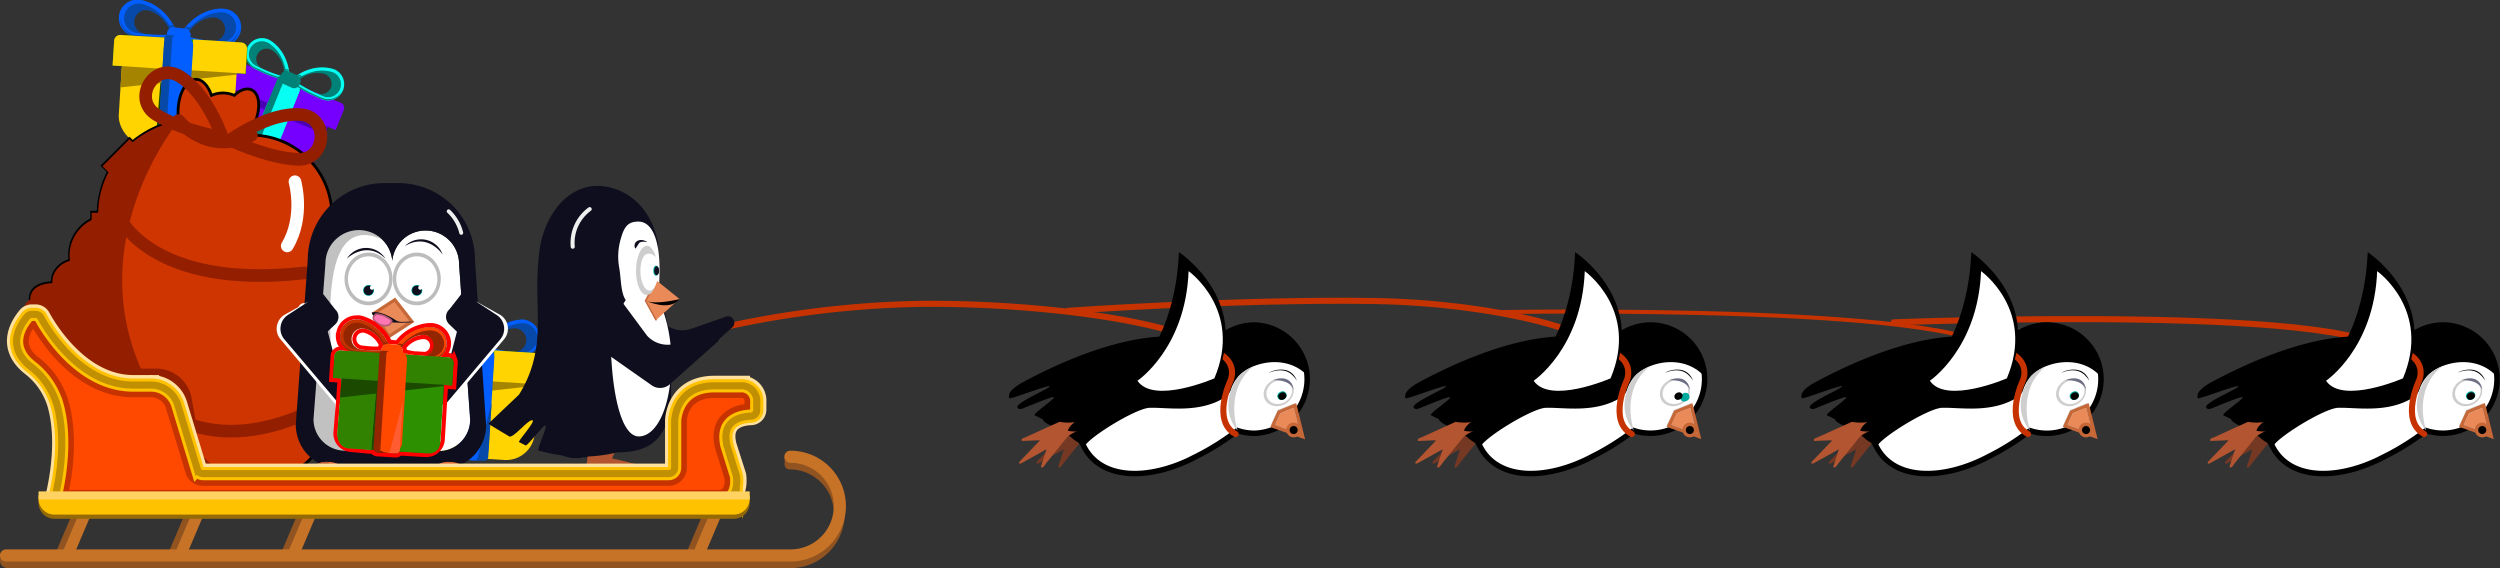 <svg id="Layer_1" data-name="Layer 1" xmlns="http://www.w3.org/2000/svg" viewBox="0 0 678.93 154.25"><rect x="0" y="0" width="678.93" height="154.25" fill="#333333" stroke="none"/><defs><style>.cls-1{fill:#0749a8;}.cls-2{fill:#035eff;}.cls-3{fill:#ffd400;}.cls-4{fill:#2d9000;}.cls-5{fill:#1b4900;}.cls-6{fill:#a58500;}.cls-7{fill:#7600ff;}.cls-8{fill:#4b00b5;}.cls-9{fill:#06fff2;}.cls-10{fill:#008278;}.cls-11{fill:#ce3500;stroke-width:0.76px;}.cls-11,.cls-50{stroke:#000;}.cls-11,.cls-13,.cls-14,.cls-15,.cls-16,.cls-21,.cls-24,.cls-28,.cls-29,.cls-38,.cls-40,.cls-41,.cls-42,.cls-44,.cls-45,.cls-48,.cls-50,.cls-51{stroke-miterlimit:10;}.cls-12{fill:#931f00;}.cls-13,.cls-14,.cls-15,.cls-16,.cls-21,.cls-24,.cls-29,.cls-38,.cls-40,.cls-41,.cls-42,.cls-44,.cls-45,.cls-48,.cls-51{fill:none;}.cls-13,.cls-38{stroke:#931f00;}.cls-13,.cls-14,.cls-15,.cls-16,.cls-21,.cls-24,.cls-29,.cls-38,.cls-41,.cls-42{stroke-linecap:round;}.cls-13,.cls-14{stroke-width:3.43px;}.cls-14{stroke:#fff;}.cls-15,.cls-16{stroke:#c63300;}.cls-15,.cls-42{stroke-width:1.65px;}.cls-16{stroke-width:1.1px;}.cls-17{fill:#0e0e1e;}.cls-18{fill:#b25530;}.cls-19,.cls-50{fill:#fff;}.cls-20{fill:#ea8a59;}.cls-21{stroke:#c66738;stroke-width:0.47px;}.cls-22{fill:#cecece;}.cls-23{fill:#00a99d;}.cls-24,.cls-29{stroke:#efefef;}.cls-24{stroke-width:1.1px;}.cls-25{fill:#c1c1c1;}.cls-26{fill:#bcbcbc;}.cls-27{fill:#c66738;}.cls-28{fill:#ff76b4;stroke:#b55973;stroke-width:0.45px;}.cls-29{stroke-width:1.06px;}.cls-30{fill:#dd6c3a;}.cls-31{fill:#b55731;}.cls-32{fill:red;}.cls-33{fill:#932600;}.cls-34{fill:#c43300;}.cls-35{fill:#ff4800;}.cls-36{fill:#308200;}.cls-37{fill:#ff5d31;}.cls-38{stroke-width:4.4px;}.cls-39{fill:#915320;}.cls-40{stroke:#ffe09c;stroke-width:5.23px;}.cls-41{stroke:#c67328;stroke-width:3.3px;}.cls-42{stroke:#915320;}.cls-43{fill:#c63300;}.cls-44{stroke:#ffc200;stroke-width:3.58px;}.cls-45{stroke:#c18f02;stroke-width:1.93px;}.cls-46{fill:#936a05;}.cls-47{fill:#ffc200;}.cls-48{stroke:#ffd261;stroke-width:2.2px;}.cls-49{fill:#753823;}.cls-50{stroke-width:1.49px;}.cls-51{stroke:#cecece;stroke-width:0.94px;}.cls-52{fill:#6d6d84;}</style></defs><title>Sleigh - v01-01</title><path class="cls-1" d="M121.15,84.7a5.07,5.07,0,0,0-1-.23h-.06a5,5,0,0,0-1,9.91c7.28,1,11.3.24,11.3.24C128,87.49,123.28,85.33,121.15,84.7Zm-.1,8.89a3.22,3.22,0,1,1,.68-6.4h0a2.85,2.85,0,0,1,.67.15c1.38.4,4.4,1.8,5.91,6.39A25.65,25.65,0,0,1,121.05,93.59Z"/><path class="cls-1" d="M130.3,94.61s3.77,1.56,11.09,2.13a5,5,0,0,0,1.05-9.92h-.07a4.69,4.69,0,0,0-1.06,0C139.1,87,134.06,88.13,130.3,94.61Zm2.08-.44c2.43-4.18,5.68-4.91,7.11-5a3.18,3.18,0,0,1,.69,0h0a3.22,3.22,0,0,1-.67,6.4A26.08,26.08,0,0,1,132.38,94.17Z"/><path class="cls-2" d="M119.94,85.42H120a4.75,4.75,0,0,1,.83.19h0A11.22,11.22,0,0,1,125,88a14.82,14.82,0,0,1,4,5.85,43.54,43.54,0,0,1-8.14-.19c-.56-.06-1.13-.12-1.7-.2h0a4,4,0,0,1,.84-8m.11-1a5,5,0,0,0-1,9.91l1.73.21a37.2,37.2,0,0,0,9.57,0c-2.33-7.12-7-9.28-9.15-9.91a5.07,5.07,0,0,0-1-.23Z"/><path class="cls-2" d="M142.34,87.79a4,4,0,1,1-.84,8h0l-1.71-.16a43.55,43.55,0,0,1-8-1.52,14.8,14.8,0,0,1,5.1-4.89,11.13,11.13,0,0,1,4.53-1.4h0a4,4,0,0,1,.85,0h.06m.1-1h-.07a4.69,4.69,0,0,0-1.06,0c-2.21.17-7.25,1.3-11,7.78a37.24,37.24,0,0,0,9.36,2l1.73.16a5,5,0,0,0,1.05-9.92Z"/><path class="cls-1" d="M120.66,94.19,118.93,94a5,5,0,0,1-4.45-5.29,1.23,1.23,0,0,1,0,.19,5,5,0,0,0,4.43,5.48l1.73.21a37.2,37.2,0,0,0,9.57,0l-.12-.35A39.26,39.26,0,0,1,120.66,94.19Z"/><path class="cls-1" d="M141.33,96.34c-.6,0-1.18-.1-1.74-.15a39.79,39.79,0,0,1-9.21-1.91l-.19.32a37.4,37.4,0,0,0,9.36,2c.56.05,1.14.11,1.74.15a5,5,0,0,0,5.48-4.43c0-.06,0-.13,0-.19A5,5,0,0,1,141.33,96.34Z"/><path class="cls-1" d="M127.73,92.17a1.29,1.29,0,0,1,1.11-.34l.33,0-.26-.49-.33,0a1.33,1.33,0,0,0-1.11.34Z"/><path class="cls-1" d="M133.32,92.76a1.32,1.32,0,0,0-1-.57l-.33,0,.35-.43.33,0a1.31,1.31,0,0,1,1,.56Z"/><rect class="cls-2" x="127.1" y="92" width="6.5" height="4.21" rx="1.77" transform="translate(10.6 -13.16) rotate(6.03)"/><rect class="cls-3" x="114.44" y="96.29" width="31.23" height="28.16" rx="7.8" transform="translate(7.22 -7.99) rotate(3.62)"/><path class="cls-4" d="M148.58,104.51l.43-6.72A1.69,1.69,0,0,0,147.43,96l-32.85-2.07a1.68,1.68,0,0,0-1.78,1.57l-.42,6.72Z"/><polygon class="cls-5" points="125.36 106.98 123.97 124.08 125.52 124.18 127.04 105.79 125.36 106.98"/><polygon class="cls-6" points="114.55 108.17 146.06 104.69 146.18 103.47 115 100.91 114.55 108.17"/><path class="cls-3" d="M126.59,103.15l.43-8.49-12.43-.73a1.68,1.68,0,0,0-1.79,1.57l-.42,6.72Z"/><path class="cls-3" d="M148.9,97.74A1.68,1.68,0,0,0,147.33,96l-13.05-.83-.54,8.41,14.74.93Z"/><path class="cls-2" d="M128.22,94.1h2.57a2.67,2.67,0,0,1,2.67,2.67v25a3.32,3.32,0,0,1-3.32,3.32h-1.27a3.32,3.32,0,0,1-3.32-3.32v-25a2.67,2.67,0,0,1,2.67-2.67Z" transform="translate(7.17 -7.96) rotate(3.62)"/><path class="cls-1" d="M126.75,123.81l1.83-28.89a.9.9,0,0,1,.95-.85l-2.09-.13a.91.91,0,0,0-1,.85l-1.82,28.89a1.11,1.11,0,0,0,1,1.19l5.65.36h0L127.8,125A1.13,1.13,0,0,1,126.75,123.81Z"/><path class="cls-1" d="M129.79,124a1.13,1.13,0,0,1-1.19,1l2.8.17a1.12,1.12,0,0,0,1.19-1l.94-14.81"/><rect class="cls-7" x="60.38" y="22.72" width="27.41" height="24.71" rx="7.8" transform="translate(18.58 -25.24) rotate(22.05)"/><polygon class="cls-8" points="62.93 26.11 88.3 36.48 88.98 34.8 89.42 33.81 64.18 23.03 62.93 26.11"/><path class="cls-9" d="M72.72,20.69H75A2.34,2.34,0,0,1,77.31,23V45a2.91,2.91,0,0,1-2.91,2.91H73.28A2.91,2.91,0,0,1,70.37,45V23a2.34,2.34,0,0,1,2.34-2.34Z" transform="translate(18.27 -25.21) rotate(22.05)"/><path class="cls-7" d="M73.2,28.11l2.72-6.95L65.76,17.1a1.48,1.48,0,0,0-1.92.81l-2.22,5.48Z"/><path class="cls-7" d="M93.37,29.83a1.47,1.47,0,0,0-.81-1.92L81.92,23.6l-2.77,6.85,12,4.86Z"/><path class="cls-10" d="M73.79,11.24a5.3,5.3,0,0,0-.8-.48l0,0a4.38,4.38,0,1,0-3.62,8A35,35,0,0,0,78.65,22C78.69,15.45,75.39,12.36,73.79,11.24Zm-2.55,7.37a2.82,2.82,0,0,1,2.34-5.14l0,0a3.3,3.3,0,0,1,.51.31c1,.72,3.16,2.72,3.14,7A22.81,22.81,0,0,1,71.24,18.61Z"/><path class="cls-10" d="M78.65,22a35.26,35.26,0,0,0,8.65,4.85,4.38,4.38,0,0,0,3.62-8l0,0a4.17,4.17,0,0,0-.89-.28C88.09,18.14,83.58,17.68,78.65,22Zm1.86.21c3.19-2.81,6.1-2.51,7.32-2.21a3.13,3.13,0,0,1,.57.18l0,0a2.82,2.82,0,1,1-2.33,5.14A22.76,22.76,0,0,1,80.51,22.24Z"/><path class="cls-9" d="M72.58,11.51h0a4.21,4.21,0,0,1,.64.39h0A9.81,9.81,0,0,1,76.1,15a13,13,0,0,1,1.68,6,37.14,37.14,0,0,1-6.73-2.41c-.45-.2-.91-.42-1.36-.64h0a3.52,3.52,0,1,1,2.91-6.41m.36-.78a4.38,4.38,0,1,0-3.62,8c.47.23.93.45,1.38.65a32.54,32.54,0,0,0,8,2.68c0-6.58-3.26-9.67-4.86-10.79a5.3,5.3,0,0,0-.8-.48l0,0Z"/><path class="cls-9" d="M90.57,19.69a3.52,3.52,0,0,1-2.91,6.41h0c-.46-.19-.93-.4-1.37-.6A37.84,37.84,0,0,1,80,22a13,13,0,0,1,5.59-2.65,9.65,9.65,0,0,1,4.16.09h0a3.56,3.56,0,0,1,.72.23h0m.35-.78,0,0a4.17,4.17,0,0,0-.89-.28c-1.89-.47-6.4-.93-11.33,3.42a32.66,32.66,0,0,0,7.25,4.23c.45.21.91.41,1.4.62a4.38,4.38,0,0,0,3.62-8Z"/><path class="cls-10" d="M70.75,19l-1.38-.65a4.38,4.38,0,0,1-2.24-5.64s0,.1-.07.16a4.37,4.37,0,0,0,2.17,5.79l1.38.65a32.51,32.51,0,0,0,8,2.68c0-.11,0-.22,0-.33A34,34,0,0,1,70.75,19Z"/><path class="cls-10" d="M87.36,26.53c-.49-.2-1-.41-1.4-.61a34.36,34.36,0,0,1-7.14-4.14l-.25.21a32.66,32.66,0,0,0,7.25,4.23c.44.21.91.41,1.4.62A4.37,4.37,0,0,0,93,24.67l.06-.16A4.36,4.36,0,0,1,87.36,26.53Z"/><path class="cls-10" d="M77.19,19.28a1.17,1.17,0,0,1,1,0l.26.12L78.4,19l-.26-.12a1.14,1.14,0,0,0-1,0Z"/><path class="cls-10" d="M81.69,21.32a1.18,1.18,0,0,0-.7-.75l-.26-.12.41-.26.27.13a1.17,1.17,0,0,1,.69.75Z"/><rect class="cls-10" x="75.99" y="19.77" width="5.7" height="3.69" rx="1.55" transform="translate(16.02 -30.7) rotate(24.46)"/><path class="cls-10" d="M67.6,45.36l9.54-23.55a.79.79,0,0,1,1-.44l-1.7-.69a.8.8,0,0,0-1,.44L65.89,44.67A1,1,0,0,0,66.44,46L71,47.81h0l-2.92-1.18A1,1,0,0,1,67.6,45.36Z"/><path class="cls-1" d="M39.33.27a5,5,0,0,0-1-.23h-.07a5,5,0,1,0-1,9.91c7.28,1,11.29.24,11.29.24C46.15,3.06,41.47.9,39.33.27Zm-.09,8.89a3.22,3.22,0,0,1,.68-6.4h0a3.11,3.11,0,0,1,.67.16c1.37.4,4.4,1.8,5.9,6.39A25.59,25.59,0,0,1,39.24,9.16Z"/><path class="cls-1" d="M48.48,10.18s3.77,1.56,11.1,2.12a5,5,0,1,0,1.05-9.91h-.07a4.69,4.69,0,0,0-1.06,0C57.28,2.57,52.25,3.7,48.48,10.18Zm2.09-.44c2.43-4.18,5.68-4.91,7.11-5a3.08,3.08,0,0,1,.68,0h0a3.22,3.22,0,0,1-.68,6.4A25.93,25.93,0,0,1,50.57,9.74Z"/><path class="cls-2" d="M38.13,1h.06a4,4,0,0,1,.83.19h0A11.22,11.22,0,0,1,43.2,3.52a14.85,14.85,0,0,1,4,5.84A42.39,42.39,0,0,1,39,9.18c-.56-.06-1.14-.12-1.71-.2h0a4,4,0,0,1,.84-8m.1-1a5,5,0,1,0-1,9.91l1.72.21a37.2,37.2,0,0,0,9.57,0C46.15,3.06,41.47.9,39.33.27a5,5,0,0,0-1-.23Z"/><path class="cls-2" d="M60.53,3.36a4,4,0,0,1-.85,8h0L58,11.18a43.55,43.55,0,0,1-8-1.52A14.86,14.86,0,0,1,55,4.77a11.17,11.17,0,0,1,4.53-1.4h0a4.94,4.94,0,0,1,.86,0h.06m.1-1h-.07a4.69,4.69,0,0,0-1.06,0c-2.22.17-7.25,1.3-11,7.78a37.42,37.42,0,0,0,9.37,2c.55,0,1.13.11,1.73.15a5,5,0,1,0,1.05-9.91Z"/><path class="cls-1" d="M38.85,9.76l-1.73-.21a5,5,0,0,1-4.45-5.29,1.23,1.23,0,0,0,0,.19,5,5,0,0,0,4.43,5.48l1.73.21a37.2,37.2,0,0,0,9.57,0c0-.12-.09-.23-.13-.35A39.19,39.19,0,0,1,38.85,9.76Z"/><path class="cls-1" d="M59.51,11.91c-.6,0-1.18-.1-1.73-.16a39.47,39.47,0,0,1-9.21-1.9l-.19.32a37,37,0,0,0,9.36,2c.55.06,1.13.12,1.73.16A5,5,0,0,0,65,7.86c0-.06,0-.13,0-.19A5,5,0,0,1,59.51,11.91Z"/><path class="cls-1" d="M45.91,7.73A1.38,1.38,0,0,1,47,7.39l.33,0-.26-.49-.33,0a1.32,1.32,0,0,0-1.11.34Z"/><path class="cls-1" d="M51.51,8.32a1.37,1.37,0,0,0-1-.56l-.32,0,.35-.42.33,0a1.31,1.31,0,0,1,1,.56Z"/><rect class="cls-2" x="45.29" y="7.56" width="6.5" height="4.21" rx="1.77" transform="translate(1.28 -5.04) rotate(6.03)"/><rect class="cls-3" x="32.62" y="11.85" width="31.23" height="28.16" rx="7.8" transform="translate(1.73 -2.99) rotate(3.62)"/><path class="cls-4" d="M66.77,20.08l.42-6.72a1.68,1.68,0,0,0-1.57-1.79L32.77,9.5A1.67,1.67,0,0,0,31,11.07l-.43,6.72Z"/><polygon class="cls-5" points="43.55 22.55 42.15 39.64 43.71 39.75 45.23 21.36 43.55 22.55"/><polygon class="cls-6" points="32.73 23.74 64.25 20.26 64.37 19.04 33.19 16.48 32.73 23.74"/><path class="cls-3" d="M44.78,18.72l.43-8.49L32.77,9.5A1.67,1.67,0,0,0,31,11.07l-.43,6.72Z"/><path class="cls-3" d="M67.09,13.31a1.69,1.69,0,0,0-1.58-1.78L52.46,10.7l-.53,8.4L66.66,20Z"/><path class="cls-2" d="M46.41,9.67H49a2.67,2.67,0,0,1,2.67,2.67v25a3.32,3.32,0,0,1-3.32,3.32H47.06a3.32,3.32,0,0,1-3.32-3.32v-25a2.67,2.67,0,0,1,2.67-2.67Z" transform="translate(1.68 -2.96) rotate(3.62)"/><path class="cls-1" d="M44.94,39.38l1.83-28.89a.9.9,0,0,1,.94-.85l-2.08-.13a.91.91,0,0,0-1,.84l-1.83,28.9a1.12,1.12,0,0,0,1,1.19l5.65.36h0L46,40.57A1.11,1.11,0,0,1,44.94,39.38Z"/><path class="cls-1" d="M48,39.57a1.11,1.11,0,0,1-1.19,1l2.81.18a1.12,1.12,0,0,0,1.19-1l.94-14.81"/><path class="cls-11" d="M94.62,91.22H89.79a19.64,19.64,0,0,0-2.21-9.07L89.76,80l-6-6A21.87,21.87,0,0,0,68.26,36.7c-.33,0-.65,0-1,0a3,3,0,0,0,.2-.4,12.94,12.94,0,0,0,1.61-2.7c1.84-4.06,1.5-8.19-.76-9.21-1.36-.61-3.1,0-4.67,1.52a7.71,7.71,0,0,0-6.22,0c-.86-2.61-2.41-4.36-4.19-4.36-2.7,0-4.88,4-4.88,9a16.68,16.68,0,0,0,.14,2.16A26.47,26.47,0,0,0,39,36.36a27.39,27.39,0,0,0-3,2.15l-.84-.85L27.83,45l1.63,1.63a24.89,24.89,0,0,0-2.8,11H24.89v1.94a10.84,10.84,0,0,0-5.73,7.25A10.64,10.64,0,0,0,19,70.72a6.54,6.54,0,0,0-4.31,3.44,5.66,5.66,0,0,0-.49,2.6c-2.76.09-4.89,1-5.67,2.76C7,82.88,11.05,88,17.53,90.91c.58.26,1.15.49,1.72.7l1.92,1.92c-.05.88-.08,1.77-.08,2.67,0,12,4.09,22.36,10,27.25a19.75,19.75,0,0,0,27.12,3.3A19.74,19.74,0,0,0,89.79,111c0-.74-.05-1.47-.12-2.18h5Z"/><path class="cls-12" d="M58.22,126.88a19.75,19.75,0,0,1-27.12-3.3c-5.92-4.89-10-15.26-10-27.26,0-.9,0-1.79.08-2.67l-1.92-1.91c-.57-.21-1.14-.44-1.72-.7C11.05,88.1,7,83,8.56,79.65c.78-1.75,2.91-2.67,5.67-2.76a5.66,5.66,0,0,1,.49-2.6A6.54,6.54,0,0,1,19,70.85,10.64,10.64,0,0,1,19.16,67a10.84,10.84,0,0,1,5.73-7.25V57.77h1.77a24.82,24.82,0,0,1,2.8-11l-1.63-1.63,7.35-7.35.84.85a25,25,0,0,1,3-2.15,26.47,26.47,0,0,1,9.5-3.62S8.24,81.22,58.22,126.88Z"/><path class="cls-13" d="M32.28,58.74s8.5,20.08,50.39,15.38"/><path class="cls-13" d="M89.67,108.78s-26.51,17.79-47.51,1.33"/><path class="cls-13" d="M48.51,32.74s7.71,9.79,19.75,4"/><path class="cls-13" d="M62.45,38.07s10.62-7.72,19.27-6.94c7.81.7,6.92,12.5-.91,12.14C76.63,43.08,70.74,41.7,62.45,38.07Z"/><path class="cls-13" d="M60.43,37.39S56.17,25,48.64,20.64c-6.8-3.91-12.85,6.27-6.23,10.47C45.94,33.35,51.56,35.6,60.43,37.39Z"/><path class="cls-14" d="M80.1,49.35S82.79,58.78,78,66.78"/><path class="cls-14" d="M82.67,84s5.63,9,2,18.08"/><path class="cls-15" d="M191.72,90a267.12,267.12,0,0,1,57.94-7.47c37.71-.42,80.53,6.58,80.69,14.93"/><path class="cls-15" d="M290,84.41s45.29-3.21,82.82-2.67c33.23.48,64,8.59,64.15,15.72"/><path class="cls-16" d="M407.33,84.76S543,82.28,543.25,97.46"/><path class="cls-15" d="M514.25,87.54s134.74-5.26,135,9.92"/><path class="cls-17" d="M149.09,121.28s3.95,4.2,9.42,2.89c0,0,5.79.67,8.43-2.25a5.09,5.09,0,0,0,.48-.64Z"/><path class="cls-18" d="M178.9,129.53,172.69,127a.1.1,0,0,1,.05-.19l3.12.4a.15.15,0,0,0,0-.29c-2.32-.56-4.71-1.3-6.95-1.82h0l-2.62-.56a.08.08,0,0,1-.05-.11l1.56-3.45a.09.09,0,0,0-.07-.12l-7.83-.27a.1.1,0,0,0-.09.07l-.39,4.87a0,0,0,0,1,0,0h0a3,3,0,0,0,1.21,3.93l.91.5a2.8,2.8,0,0,0,.85.31l9.78,1.95a.56.56,0,0,0,.37-1L169,129.31a.08.08,0,0,1,.05-.15l9.68,1A.33.33,0,0,0,178.9,129.53Z"/><path class="cls-17" d="M168.22,89.72,181,100.65a4,4,0,0,0,5-.29l12.89-11.47A1.73,1.73,0,0,0,197.13,86l-9.29,3.26a7.57,7.57,0,0,1-8.07-2l-9.06-9.91-2.49,13"/><path class="cls-17" d="M167.57,122.86a41.11,41.11,0,0,1-21.28-.51c-.71-.2,2.56-6.49,1.77-6.82-.41-.18-4.86,5.64-5.29,5.44l-1.82-.91c-.38-.2,4.42-5.49,3.69-5.9-1-.55-5.25,5-6.37,4.35-1.36-.82-4.58-2.74-5.66-3.43l8.35-7.92c7.87-12.75,3.89-23.24,5.29-36.66.51-9.16,5.6-18.71,14.49-19.94h0c6.11-.67,15.67,3,18,15.68l-.2,9.27,3.71,17,0,13.42C182.36,119.69,176.05,122.86,167.57,122.86Z"/><path class="cls-19" d="M178.73,80.92c.24-1.43.38-6.25.38-7.85,0-7.39-1.8-12.89-5.75-12.89-2.48,0-3.76,1-4.72,4.5a17,17,0,0,0-.49,7.95c.53,2.92.4,7,1.8,8.86-2.9,4-4,12.39-4,13,0,1.23,0,2.44.12,3.62h0c.66,10.56,3,20.41,7.41,20.41,4.88,0,8.84-8.1,8.84-20.22A41.85,41.85,0,0,0,178.73,80.92Z"/><polygon class="cls-20" points="184.51 81.18 178.33 76.2 175.52 81.64 178.33 86.78 184.51 81.18"/><polyline class="cls-21" points="178.15 76.26 175.34 81.69 178.15 86.83"/><path d="M184.51,81.23s-6.41,1.64-9,.46C175.52,81.69,181.76,84.72,184.51,81.23Z"/><path class="cls-22" d="M178.62,73.51c0,3.65-1.33,6.6-3,6.6s-2.9-3-2.9-6.6,1.27-6.61,2.9-6.61S178.62,69.86,178.62,73.51Z"/><path class="cls-19" d="M178.79,73.51c0,3-1.08,5.4-2.42,5.4s-2.45-2.42-2.45-5.4,1.11-5.41,2.45-5.41S178.79,70.52,178.79,73.51Z"/><ellipse class="cls-23" cx="178.17" cy="73.51" rx="0.76" ry="1.37"/><ellipse class="cls-17" cx="178.33" cy="73.51" rx="0.66" ry="1.2"/><path class="cls-17" d="M172.49,67.45a1.6,1.6,0,0,1-.08-1.25,1.57,1.57,0,0,1,1-.91,2.27,2.27,0,0,1,1.26-.06,4.76,4.76,0,0,1,1.06.45l0,.07a4.5,4.5,0,0,0-1.08-.11,1.67,1.67,0,0,0-.91.24c-.25.17-.34.44-.52.68l-.59.89Z"/><path class="cls-17" d="M163,94.83l13.94,9.78a4,4,0,0,0,5-.28l12.88-11.48a1.73,1.73,0,0,0-1.72-2.92l-9.29,3.26a7.54,7.54,0,0,1-8.06-2L167.08,79.5,163,95.39"/><path class="cls-24" d="M160.14,56.79A11.37,11.37,0,0,0,155.54,67"/><path class="cls-19" d="M124.67,71.72a9.09,9.09,0,0,0-18.14-.88,9.09,9.09,0,0,0-18.15.73l-3.24,42.25a8.54,8.54,0,0,0,8.5,8.57l25.51.1a8.53,8.53,0,0,0,8.57-8.49"/><path class="cls-25" d="M99.5,124.12s-7.64-2.87-8.25-11.39c-1.23-17-6.51-56,12.41-47.78l-.51-10.28L87.42,62,85.2,80.39l-.74,41.73Z"/><path class="cls-17" d="M129,70.64a20.82,20.82,0,0,0-20.74-20.92h-3.77A20.82,20.82,0,0,0,83.58,70.44l-3.25,44.78a11.91,11.91,0,0,0,11.85,12l27.83.12a11.91,11.91,0,0,0,12-11.85Zm-9.85,51.85-25.51-.1a8.54,8.54,0,0,1-8.5-8.57l3.24-42.25a9.09,9.09,0,0,1,18.15-.73,9.09,9.09,0,0,1,18.14.88l3,42.28A8.53,8.53,0,0,1,119.15,122.49Z"/><ellipse class="cls-19" cx="99.96" cy="75.7" rx="5.46" ry="4.97" transform="translate(23.83 175.33) rotate(-89.76)"/><ellipse class="cls-26" cx="113.21" cy="75.75" rx="7.16" ry="6.52" transform="translate(36.97 188.64) rotate(-89.76)"/><ellipse class="cls-19" cx="113.21" cy="75.75" rx="6.14" ry="5.59" transform="translate(36.97 188.64) rotate(-89.76)"/><circle class="cls-23" cx="113.21" cy="78.87" r="1.47"/><circle class="cls-17" cx="113.21" cy="78.87" r="1.29"/><circle class="cls-19" cx="114.13" cy="78.14" r="0.55"/><ellipse class="cls-26" cx="100.09" cy="75.75" rx="7.16" ry="6.52" transform="translate(23.91 175.52) rotate(-89.76)"/><ellipse class="cls-19" cx="100.09" cy="75.75" rx="6.14" ry="5.59" transform="translate(23.91 175.52) rotate(-89.76)"/><circle class="cls-23" cx="100.09" cy="78.87" r="1.47"/><circle class="cls-17" cx="100.09" cy="78.87" r="1.29"/><circle class="cls-19" cx="101.01" cy="78.14" r="0.55"/><path class="cls-17" d="M104.71,70.26a6.2,6.2,0,0,0-10.53,0S99.47,65.09,104.71,70.26Z"/><path class="cls-17" d="M109.93,66.86a6.21,6.21,0,0,1,10.29,2.27S116.19,63,109.93,66.86Z"/><polygon class="cls-20" points="101.52 85.09 107.22 81.41 111.85 87.33 105.59 91.38 101.52 85.09"/><path class="cls-27" d="M107.11,82l4.08,5.21-5.46,3.54-3.58-5.54,5-3.21m.21-1.2L100.9,85l4.56,7,7.05-4.56-5.19-6.63Z"/><path class="cls-17" d="M101,84.88s2-.87,6.53,2.12c1.21.79,2.65.14,5,.44,0,0-10.41,1.29-11.58-2.56"/><path class="cls-28" d="M106.4,87.16c-.1-.29-.78-.73-1.32-1a4.51,4.51,0,0,0-.69-.37h0a6.51,6.51,0,0,0-2.31-.49l-.42.45-.13.14v0h0a.6.6,0,0,0-.09.15c-.26.68.56,1.63,1.83,2.11s2.5.33,2.77-.34Z"/><path class="cls-29" d="M121.85,57.38a12,12,0,0,1,3.41,5.85"/><path class="cls-30" d="M94.83,126.32a4.42,4.42,0,0,0-2,.42A5.55,5.55,0,0,0,89,125.45a5.4,5.4,0,0,0-4,1.37,4.24,4.24,0,0,0-2.11-.53c-1.61,0-2.91.73-2.91,1.64l17.69,0C97.73,127.07,96.43,126.32,94.83,126.32Z"/><polygon class="cls-31" points="97.73 128.28 80.04 128.24 80.04 127.94 97.73 127.95 97.73 128.28"/><path class="cls-30" d="M127.79,126.32a4.35,4.35,0,0,0-1.94.42,5.56,5.56,0,0,0-3.86-1.29,5.4,5.4,0,0,0-4,1.37,4.28,4.28,0,0,0-2.12-.53c-1.6,0-2.9.73-2.9,1.64l17.68,0C130.69,127.07,129.4,126.32,127.79,126.32Z"/><polygon class="cls-31" points="130.69 128.28 113 128.24 113.01 127.94 130.69 127.95 130.69 128.28"/><path class="cls-31" d="M89.2,125.45H89a5.4,5.4,0,0,0-4,1.37,4.24,4.24,0,0,0-2.11-.53c-1.61,0-2.91.73-2.91,1.64l10,0Z"/><path class="cls-19" d="M129.07,81.74l6.83,3.8a4.44,4.44,0,0,1,1,6.59l-14.55,17.24c-.59.92-1.71.47-2.1.35s0-.7.13-1.38L125.11,90l-2.08-2a2.78,2.78,0,0,1,1.16-4.7Z"/><path class="cls-17" d="M134.88,85.54l-5.19-3.39-3.12-3.93L122.05,84a2.92,2.92,0,0,0-.6.76h0a2.77,2.77,0,0,0,.56,3.32l2.08,2-4.77,18.31a1.14,1.14,0,0,0,2,1l14.55-17.24A4.45,4.45,0,0,0,134.88,85.54Z"/><path class="cls-19" d="M84,81.74l-6.83,3.8a4.45,4.45,0,0,0-1,6.59l14.55,17.24c.59.92,1.71.47,2.11.35s0-.7-.14-1.38L87.94,90l2.08-2a2.78,2.78,0,0,0-1.15-4.7Z"/><path class="cls-17" d="M78.18,85.54l5.18-3.39,3.13-3.93L91,84a2.72,2.72,0,0,1,.6.76h0a2.77,2.77,0,0,1-.55,3.32L89,90l4.77,18.31a1.15,1.15,0,0,1-2,1L77.21,92.13A4.45,4.45,0,0,1,78.18,85.54Z"/><path class="cls-32" d="M96.84,86.75a3.77,3.77,0,0,1,.47,0h.06a4.57,4.57,0,0,1,.92.21,11.77,11.77,0,0,1,6.94,6h0l.23.43h.12l2.27.23.11,0h0l.32-.38h0a11.82,11.82,0,0,1,8-4.38,4.75,4.75,0,0,1,.54,0l.4,0h.07a4.46,4.46,0,0,1,4,4.9,4.4,4.4,0,0,1-1.83,3.12l2.23.15a1.48,1.48,0,0,1,.6.16,1.55,1.55,0,0,1,.8.83h0v0a2.5,2.5,0,0,1,.07.26.06.06,0,0,0,0,0,1.82,1.82,0,0,1,0,.33l-.38,6-2.22-.14,0,.3-.25,0c0,.13,0,.26.06.39l.19-.42s-.89,14.62-.89,14.62a3.89,3.89,0,0,1-3.87,3.64h-.25l-3.14-.2.08-.18a8.52,8.52,0,0,1-1.24.09h-.55l-2.28-.15a1,1,0,0,1-.89.55h-.06l-2.35-.15h0l-.44,0a3.44,3.44,0,0,1-.91-.2,1,1,0,0,0,.48.17l3.2.21h0l-5-.32a1,1,0,0,1-.88-.67l-1.26-.08c-.32,0-.64-.06-1-.11l-4.11-.38a3.9,3.9,0,0,1-3.56-4.2l.78-9.45.18-2.81h0l.15-2.38-2.21-.15h-.05l.38-6a1.5,1.5,0,0,1,1.29-1.39h.3l2.89.17a4.45,4.45,0,0,1-3-4.68c0-.06,0-.11,0-.17a4.69,4.69,0,0,0,.07,1.06,4.31,4.31,0,0,1,0-.88,4.45,4.45,0,0,1,1.63-3,4.41,4.41,0,0,1,2.8-1m5.88,8.46h.06l.84,0,0-.22a1.71,1.71,0,0,1,.6-1.13,7.78,7.78,0,0,0-4.79-4.48,2.91,2.91,0,0,0-.6-.13h0l-.3,0a2.88,2.88,0,0,0-.3,5.74c.84.11,1.57.17,2.26.22.84,0,1.58.06,2.25.06m12.71,1.44a2.87,2.87,0,0,0-.09-5.7H115l-.34,0a7.79,7.79,0,0,0-5.62,3.38,1.7,1.7,0,0,1,.34,1.23l0,.22.56.15c.73.16,1.59.33,2.57.48l.56.08,2.35.15m-18.59-11h0a5.57,5.57,0,0,0-5.51,4.77h-.09l0,.21a5.55,5.55,0,0,0,.8,3.53h0a2.64,2.64,0,0,0-2.25,2.43l-.38,6-.07,1.12,1.12.07,1.15.07-.08,1.23v0l-.18,2.82-.78,9.43a5,5,0,0,0,4.57,5.4l4.07.38a9.41,9.41,0,0,0,1,.12l.69,0a2.09,2.09,0,0,0,1.45.7l5,.32h.18a2.07,2.07,0,0,0,1.38-.52l1.72.11h.1l1.61.1,3.14.19h.32a5,5,0,0,0,5-4.68c.55-9,.76-12.48.84-13.81l1.11.07,1.12.07.07-1.11.38-6a2.73,2.73,0,0,0,0-.57v-.11a2.62,2.62,0,0,0-.09-.33v0l0-.09-.92-2.38-.46.94a2.59,2.59,0,0,0-1-.26,5.79,5.79,0,0,0,.63-2,5.58,5.58,0,0,0-5-6.13h-.1l-.48,0a4.63,4.63,0,0,0-.65,0,12.72,12.72,0,0,0-8.37,4.32h0l-.32.37-1.32-.14L106,91.9h0a12.67,12.67,0,0,0-7.28-6,5.31,5.31,0,0,0-1.13-.26h-.07l-.59,0Zm5.88,8.46c-.73,0-1.45,0-2.19-.06s-1.46-.12-2.17-.21a1.76,1.76,0,0,1,.15-3.51h.19a2,2,0,0,1,.39.09h0a6.47,6.47,0,0,1,3.79,3.26,2.58,2.58,0,0,0-.2.41Zm7.67.38a6.47,6.47,0,0,1,4.38-2.4h.42a1.74,1.74,0,0,1,1.21.65,1.71,1.71,0,0,1,.38,1.29,1.75,1.75,0,0,1-1.4,1.53l-2.19-.14-.36,0-.15,0c-.74-.12-1.46-.25-2.18-.41a2.36,2.36,0,0,0-.11-.44Z"/><path class="cls-33" d="M98.29,87a4.57,4.57,0,0,0-.92-.21h-.06a4.45,4.45,0,0,0-.94,8.86,35.66,35.66,0,0,0,10.1.21C104.39,89.48,100.2,87.55,98.29,87Zm-.08,7.94a2.88,2.88,0,1,1,.6-5.72h0a2.91,2.91,0,0,1,.6.13c1.23.36,3.93,1.61,5.27,5.72A23.16,23.16,0,0,1,98.21,94.93Z"/><path class="cls-33" d="M106.47,95.84a35.77,35.77,0,0,0,9.91,1.9,4.45,4.45,0,0,0,.94-8.86h-.07a4.21,4.21,0,0,0-.94,0C114.33,89,109.83,90.05,106.47,95.84Zm1.86-.39c2.17-3.74,5.08-4.39,6.36-4.49a3.08,3.08,0,0,1,.61,0h0a2.88,2.88,0,0,1-.61,5.72A23.38,23.38,0,0,1,108.33,95.45Z"/><path class="cls-34" d="M97.21,87.63h.06a3.78,3.78,0,0,1,.74.17h0a10,10,0,0,1,3.69,2.07,13.17,13.17,0,0,1,3.54,5.22A38.82,38.82,0,0,1,98,95l-1.52-.18h0a3.58,3.58,0,0,1,.74-7.13m.1-.86a4.45,4.45,0,0,0-.94,8.86l1.55.18a32.82,32.82,0,0,0,8.55,0c-2.08-6.36-6.27-8.29-8.18-8.85a4.57,4.57,0,0,0-.92-.21Z"/><path class="cls-35" d="M117.23,89.75a3.59,3.59,0,1,1-.76,7.13h0l-1.53-.13a38.41,38.41,0,0,1-7.14-1.37A13.26,13.26,0,0,1,112.33,91a9.82,9.82,0,0,1,4-1.25h0a4,4,0,0,1,.77,0h0m.09-.87h-.07a4.21,4.21,0,0,0-.94,0c-2,.15-6.48,1.16-9.84,7a33.25,33.25,0,0,0,8.36,1.76l1.55.14a4.45,4.45,0,0,0,.94-8.86Z"/><path class="cls-33" d="M97.86,95.46l-1.54-.18a4.46,4.46,0,0,1-4-4.73c0,.06,0,.11,0,.17a4.45,4.45,0,0,0,4,4.9l1.55.18a32.76,32.76,0,0,0,8.54,0c0-.1-.07-.21-.11-.31A35.05,35.05,0,0,1,97.86,95.46Z"/><path class="cls-33" d="M116.32,97.39l-1.55-.14a35.23,35.23,0,0,1-8.22-1.7l-.18.28a33.43,33.43,0,0,0,8.37,1.76l1.55.14a4.45,4.45,0,0,0,4.89-4c0-.06,0-.12,0-.17A4.46,4.46,0,0,1,116.32,97.39Z"/><path class="cls-33" d="M104.17,93.66a1.19,1.19,0,0,1,1-.31l.29,0-.23-.43-.29,0a1.19,1.19,0,0,0-1,.3Z"/><path class="cls-33" d="M109.17,94.18a1.2,1.2,0,0,0-.92-.5l-.29,0,.32-.38.29,0a1.15,1.15,0,0,1,.91.51Z"/><rect class="cls-35" x="103.61" y="93.5" width="5.8" height="3.76" rx="1.58" transform="translate(10.6 -10.65) rotate(6.03)"/><rect class="cls-4" x="92.3" y="97.34" width="27.9" height="25.15" rx="3.02" transform="translate(7.15 -6.49) rotate(3.62)"/><path class="cls-4" d="M122.8,104.69l.38-6a1.5,1.5,0,0,0-1.4-1.6L92.43,95.23a1.5,1.5,0,0,0-1.59,1.4l-.38,6Z"/><polygon class="cls-5" points="102.06 106.89 100.81 122.16 102.2 122.26 103.56 105.83 102.06 106.89"/><path class="cls-36" d="M102.06,106.89l-1.25,15.27-5.64-.52a3.9,3.9,0,0,1-3.56-4.2L92.4,108l9.66-1.06Z"/><polygon class="cls-5" points="92.4 107.95 120.55 104.85 120.66 103.76 92.81 101.47 92.4 107.95"/><path class="cls-36" d="M103.16,103.47l.38-7.59-11.11-.65a1.5,1.5,0,0,0-1.59,1.4l-.38,6Z"/><path class="cls-36" d="M123.09,98.64a1.5,1.5,0,0,0-1.41-1.59L110,96.31l-.47,7.5,13.16.84Z"/><path class="cls-35" d="M104.62,95.38h2.3a2.38,2.38,0,0,1,2.38,2.38V120.1a3,3,0,0,1-3,3H105.2a3,3,0,0,1-3-3V97.77a2.38,2.38,0,0,1,2.38-2.38Z" transform="matrix(1, 0.06, -0.06, 1, 7.1, -6.46)"/><path class="cls-33" d="M103.3,121.93l1.64-25.82a.8.8,0,0,1,.84-.75l-1.86-.12a.81.81,0,0,0-.86.76l-1.63,25.81a1,1,0,0,0,.94,1.07l5,.32h0l-3.2-.21A1,1,0,0,1,103.3,121.93Z"/><path class="cls-37" d="M106,122.1A1,1,0,0,1,105,123l2.51.16a1,1,0,0,0,1.06-.94l.84-13.24"/><path class="cls-38" d="M8.77,83.71a1.62,1.62,0,0,1,1.26-.6h1.06a1.62,1.62,0,0,1,1.42.84c2,3.71,11.07,18.53,25.37,18.36H42a7.61,7.61,0,0,1,7.75,5.61L51.43,117"/><path class="cls-39" d="M214.43,154.25H2a2,2,0,0,1-2-2v-1.36a1.42,1.42,0,0,1,1.24-1.43,1.37,1.37,0,0,1,1.51,1.37v.65H214.46a12,12,0,1,0,0-24h0a1.37,1.37,0,0,1-1.38-1.37v-2.2a1.42,1.42,0,0,1,1.24-1.43,1.38,1.38,0,0,1,1.51,1.37v.94a14.77,14.77,0,0,1-1.41,29.49Z"/><path class="cls-40" d="M16.69,136.22a1.62,1.62,0,0,1-1.58-2c1-4.37,3-15.21.32-24.55A20.26,20.26,0,0,0,8.37,99.46c-2.88-2.25-6.51-6.86-1-13.59a1.61,1.61,0,0,1,1.25-.59H9.66a1.62,1.62,0,0,1,1.42.83c2,3.72,11.08,18.53,25.38,18.36h4.13a7.62,7.62,0,0,1,7.75,5.61l5.26,17.29a1.62,1.62,0,0,0,1.55,1.15H181.6a1.63,1.63,0,0,0,1.62-1.62V114.26s.09-9.6,10.83-9.6h7a4.15,4.15,0,0,1,4.46,4.47v2.1a1.61,1.61,0,0,1-1.54,1.62c-2.74.1-8,1.12-6.65,7.6,0,.06,0,.11,0,.17L200,129a1.1,1.1,0,0,1,.06.26c.13,1,.69,7-5.15,7"/><line class="cls-41" x1="55.03" y1="136.24" x2="49.13" y2="150.12"/><line class="cls-42" x1="52.53" y1="136.24" x2="46.64" y2="150.12"/><line class="cls-41" x1="24.41" y1="136.24" x2="18.52" y2="150.12"/><line class="cls-42" x1="21.92" y1="136.24" x2="16.02" y2="150.12"/><line class="cls-41" x1="85.64" y1="136.24" x2="79.75" y2="150.12"/><line class="cls-42" x1="83.14" y1="136.24" x2="77.25" y2="150.12"/><line class="cls-41" x1="195.7" y1="136.24" x2="189.81" y2="150.12"/><line class="cls-42" x1="193.2" y1="136.24" x2="187.31" y2="150.12"/><path class="cls-35" d="M15.11,134.23c1-4.37,3-15.21.32-24.55A20.26,20.26,0,0,0,8.37,99.46c-2.88-2.25-6.51-6.86-1-13.59a1.61,1.61,0,0,1,1.25-.59H9.66a1.62,1.62,0,0,1,1.42.83c2,3.72,11.08,18.53,25.38,18.36h4.13a7.62,7.62,0,0,1,7.75,5.61l5.26,17.29a1.62,1.62,0,0,0,1.55,1.15H181.6a1.63,1.63,0,0,0,1.62-1.62V114.26s.09-9.6,10.83-9.6h7a4.15,4.15,0,0,1,4.46,4.47v2.1a1.61,1.61,0,0,1-1.54,1.62c-2.74.1-8,1.12-6.65,7.6,0,.06,0,.11,0,.17L200,129a1.1,1.1,0,0,1,.06.26c.13,1,.69,7-5.15,7H16.69A1.62,1.62,0,0,1,15.11,134.23Z"/><path class="cls-43" d="M9.91,88.07h0M9,89.27c3.49,5.81,12.8,18.62,27.2,18.62h4.71a4.3,4.3,0,0,1,4.26,3.31l5.25,17.26a4.89,4.89,0,0,0,4.71,3.49H181.6a4.93,4.93,0,0,0,4.92-4.92V114.4c0-.64.27-6.33,7.53-6.33h7l0,0,.15,0c.67,0,1,.07,1,1.17v.56a10,10,0,0,0-6.69,3.47c-1.12,1.43-2.27,4-1.43,8a3.45,3.45,0,0,0,.12.46l2.55,8.21a4.1,4.1,0,0,1-.47,2.71,1.87,1.87,0,0,1-1.42.4H18.77c1.08-5.39,2.38-15.32-.17-24.14A23.32,23.32,0,0,0,10.41,97a6.17,6.17,0,0,1-2.58-3.85A6,6,0,0,1,9,89.27m192.28,18.8h0M9.66,85.38H8.6a1.62,1.62,0,0,0-1.25.6c-5.49,6.73-1.86,11.34,1,13.59a20.22,20.22,0,0,1,7.06,10.22c2.69,9.34.7,20.17-.32,24.55a1.62,1.62,0,0,0,1.58,2H194.91c5.84,0,5.28-6,5.15-7a1.1,1.1,0,0,0-.06-.26l-2.6-8.36s0-.1,0-.16c-1.36-6.48,3.91-7.5,6.65-7.6a1.62,1.62,0,0,0,1.54-1.62v-2.1a4.11,4.11,0,0,0-4.32-4.47h-7.18c-10.74,0-10.83,9.6-10.83,9.6V127a1.63,1.63,0,0,1-1.62,1.62H55.15a1.62,1.62,0,0,1-1.55-1.15l-5.26-17.29a7.59,7.59,0,0,0-7.41-5.62H36.22c-14.16,0-23.11-14.67-25.14-18.36a1.61,1.61,0,0,0-1.42-.84Z"/><path class="cls-44" d="M16.69,136.33a1.62,1.62,0,0,1-1.58-2c1-4.38,3-15.21.32-24.55A20.22,20.22,0,0,0,8.37,99.57c-2.88-2.25-6.51-6.86-1-13.59a1.62,1.62,0,0,1,1.25-.6H9.66a1.61,1.61,0,0,1,1.42.84c2,3.71,11.08,18.53,25.38,18.36h4.13a7.62,7.62,0,0,1,7.75,5.61l5.26,17.29a1.62,1.62,0,0,0,1.55,1.15H181.6a1.63,1.63,0,0,0,1.62-1.62V114.37s.09-9.6,10.83-9.6h7a4.15,4.15,0,0,1,4.46,4.47v2.1A1.62,1.62,0,0,1,204,113c-2.74.1-8,1.12-6.65,7.6,0,.06,0,.11,0,.16l2.6,8.36a1.1,1.1,0,0,1,.06.26c.13,1,.69,7-5.15,7"/><path class="cls-45" d="M16.69,136.33a1.62,1.62,0,0,1-1.58-2c1-4.38,3-15.21.32-24.55A20.22,20.22,0,0,0,8.37,99.57c-2.88-2.25-6.51-6.86-1-13.59a1.62,1.62,0,0,1,1.25-.6H9.66a1.61,1.61,0,0,1,1.42.84c2,3.71,11.08,18.53,25.38,18.36h4.13a7.62,7.62,0,0,1,7.75,5.61l5.26,17.29a1.62,1.62,0,0,0,1.55,1.15H181.6a1.63,1.63,0,0,0,1.62-1.62V114.37s.09-9.6,10.83-9.6h7a4.15,4.15,0,0,1,4.46,4.47v2.1A1.62,1.62,0,0,1,204,113c-2.74.1-8,1.12-6.65,7.6,0,.06,0,.11,0,.16l2.6,8.36a1.1,1.1,0,0,1,.06.26c.13,1,.69,7-5.15,7"/><path class="cls-41" d="M214.68,124.05a13.4,13.4,0,1,1,0,26.8H1.65"/><path class="cls-46" d="M10.47,135.69H203.6a0,0,0,0,1,0,0v.84a4.37,4.37,0,0,1-4.37,4.37H14.83a4.37,4.37,0,0,1-4.37-4.37v-.84a0,0,0,0,1,0,0Z"/><path class="cls-47" d="M10.47,134.55H203.6a0,0,0,0,1,0,0v.84a4.37,4.37,0,0,1-4.37,4.37H14.83a4.37,4.37,0,0,1-4.37-4.37v-.84a0,0,0,0,1,0,0Z"/><line class="cls-48" x1="10.47" y1="134.55" x2="203.6" y2="134.55"/><path class="cls-49" d="M299.32,113.83a5,5,0,0,0-1.33-1.17,1.08,1.08,0,0,0-.71-.18h0a1.89,1.89,0,0,0-.68.19L291.44,115l-7.91,3.6-1,.4c-.41.16-.56.68-.22.76l4.86-.21-5.56,5.79c-.32.37-.06.74.37.52l6.93-3.86-1.53,4.69c0,.37.5.36.77,0l.64-.88,5.53-6.86.24-.3a9.21,9.21,0,0,1,3.7-1.87A1.82,1.82,0,0,0,299.32,113.83Z"/><path class="cls-50" d="M340.71,88.27a14.7,14.7,0,0,0-11.37,5.38c-12.43-2.17-19-1.56-28,3.19-12.06,6.4-11.79,15.34-6.89,24.59s18.31,8.95,30.37,2.55a68.71,68.71,0,0,0,11.25-7.06,14.54,14.54,0,0,0,4.6.74,14.7,14.7,0,0,0,0-29.39Z"/><polygon class="cls-51" points="345.68 115.31 353.21 117.87 351.31 110.1 347.3 111.72 345.68 115.31"/><path d="M283.24,113.89c-.24.3,1.09,1.15,1.44,1.33,2.47,1.29,4.57,2,6.57,3.84,1.13,1,2.17,1.31,3.24,2.37.42-2.2,13.85-10.53,17.69-10.68,4.82-.17,13.34,1.59,20.41-2.79a4.09,4.09,0,0,0,1.71-2.21,9.8,9.8,0,0,1,4-5.18c4.23-2.73,12.13-3.79,17.09,1.79a15,15,0,0,0-15-14.57,14.56,14.56,0,0,0-8.78,2.92,7.82,7.82,0,0,1-6.46,1.44c-16.62-3.87-38.65,7-46.92,11.41-3.5,1.85-4.57,3.29-4.12,4.58.14.43,10.49-3.66,10.94-3.25s-7.87,3.82-8.74,5.45c-.2.37.28.9,1.16.68.48-.13,8.19-3.42,8.68-3.17.68.34-5.89,4.58-5.14,4.94"/><ellipse class="cls-22" cx="347.25" cy="106.53" rx="4.22" ry="3.65" transform="translate(-6.74 187.9) rotate(-30)"/><ellipse class="cls-19" cx="347.41" cy="106.49" rx="3.6" ry="3.11" transform="translate(-6.7 187.97) rotate(-30)"/><ellipse class="cls-23" cx="348.16" cy="107.44" rx="1.3" ry="1.13" transform="translate(-7.08 188.48) rotate(-30)"/><ellipse cx="348.24" cy="107.57" rx="1.13" ry="0.98" transform="translate(-7.13 188.53) rotate(-30)"/><polygon class="cls-20" points="346.29 115.4 353.09 117.81 351.36 110.75 347.73 112.23 346.29 115.4"/><path class="cls-27" d="M351.36,110.75l1.73,7.06-6.8-2.41,1.44-3.17,3.63-1.48m.65-1.27-1,.41-3.64,1.48-.34.14-.16.34L345.44,115,345,116l1,.34,6.8,2.4,1.63.58-.41-1.68-1.73-7.06-.26-1Z"/><path d="M351.32,118.34a1.56,1.56,0,1,1,1.55-1.55A1.56,1.56,0,0,1,351.32,118.34Z"/><path class="cls-27" d="M351.32,115.7a1.09,1.09,0,1,1-1.09,1.09,1.09,1.09,0,0,1,1.09-1.09m0-.93a2,2,0,1,0,2,2,2,2,0,0,0-2-2Z"/><path d="M344.79,101.12a6.63,6.63,0,0,1,4.27-.63,4.85,4.85,0,0,1,1.05.37,4.65,4.65,0,0,1,.91.67,4.83,4.83,0,0,1,1.16,1.86h0a7.39,7.39,0,0,0-1.34-1.64,4.36,4.36,0,0,0-1.81-1,5.8,5.8,0,0,0-2.12-.13,7.62,7.62,0,0,0-2.08.55Z"/><path class="cls-52" d="M345.68,103.26s4.55-.4,5.64,2.59C351.32,105.85,351,101.25,345.68,103.26Z"/><path class="cls-22" d="M335.94,102.7c-5.42,8.51.17,14.22.17,14.22s-3.89-10.83,4.26-17.42C340.37,99.5,337.15,100.8,335.94,102.7Z"/><path class="cls-18" d="M294.62,113.83a5,5,0,0,0-1.33-1.17,1.08,1.08,0,0,0-.71-.18h-.05a2,2,0,0,0-.68.19L286.74,115l-7.91,3.6-1,.4c-.41.16-.56.68-.21.76l4.85-.21-5.56,5.79c-.32.37-.06.74.37.52l6.93-3.86-1.53,4.69c0,.37.5.36.77,0l.64-.88,5.53-6.86.24-.3a9.21,9.21,0,0,1,3.7-1.87A1.82,1.82,0,0,0,294.62,113.83Z"/><path d="M295.05,108.92c-.06,0-6.94,3.22-7.32,5.63,0,0,6.49,1.44,9.64-3.12"/><path d="M297.32,111.36c-.06,0-6.94,3.22-7.31,5.63,0,0,6.49,1.44,9.63-3.12"/><path class="cls-15" d="M335.55,117.87c-6.56-3.6-1.4-14.47-1.4-14.47s2.82-5.94-5.78-8.58"/><path d="M307.65,102.18s11.63-10.61,12.51-33.71c0,0,19.13,12.57,10.48,33C330.64,101.47,312.51,109.34,307.65,102.18Z"/><path class="cls-19" d="M308.9,103.4S322,94.62,322.79,73.63c0,0,14.85,10.56,7,29.12C329.78,102.75,313.31,109.91,308.9,103.4Z"/><path class="cls-49" d="M406.91,113.83a4.72,4.72,0,0,0-1.33-1.17,1.06,1.06,0,0,0-.71-.18h0a2,2,0,0,0-.69.19L399,115l-7.91,3.6-1,.4c-.42.16-.57.68-.22.76l4.85-.21-5.55,5.79c-.33.37-.06.74.37.52L396.5,122,395,126.69c0,.37.5.36.76,0l.65-.88,5.52-6.86.25-.3a9,9,0,0,1,3.69-1.87A1.81,1.81,0,0,0,406.91,113.83Z"/><path class="cls-50" d="M448.3,88.27a14.66,14.66,0,0,0-11.36,5.38c-12.44-2.17-19-1.56-28,3.19-12.06,6.4-11.8,15.34-6.89,24.59s18.3,8.95,30.36,2.55a68.29,68.29,0,0,0,11.25-7.06,14.69,14.69,0,1,0,4.6-28.65Z"/><polygon class="cls-51" points="453.27 115.31 460.81 117.87 458.9 110.1 454.9 111.72 453.27 115.31"/><path d="M390.84,113.89c-.25.3,1.09,1.15,1.44,1.33,2.47,1.29,4.57,2,6.56,3.84,1.14,1,2.17,1.31,3.25,2.37.41-2.2,13.85-10.53,17.69-10.68,4.81-.17,13.34,1.59,20.4-2.79a4.11,4.11,0,0,0,1.72-2.21,9.77,9.77,0,0,1,4-5.18c4.24-2.73,12.14-3.79,17.1,1.79a15,15,0,0,0-15-14.57,14.57,14.57,0,0,0-8.79,2.92,7.81,7.81,0,0,1-6.46,1.44c-16.62-3.87-38.64,7-46.92,11.41-3.5,1.85-4.57,3.29-4.12,4.58.15.43,10.49-3.66,10.94-3.25s-7.87,3.82-8.73,5.45c-.2.37.27.9,1.16.68.48-.13,8.19-3.42,8.68-3.17.67.34-5.89,4.58-5.14,4.94"/><ellipse class="cls-22" cx="454.85" cy="106.53" rx="4.22" ry="3.65" transform="translate(7.67 241.7) rotate(-30)"/><ellipse class="cls-19" cx="455.01" cy="106.49" rx="3.6" ry="3.11" transform="translate(7.71 241.77) rotate(-30)"/><ellipse class="cls-23" cx="455.76" cy="107.44" rx="1.3" ry="1.13" transform="matrix(0.87, -0.5, 0.5, 0.87, 7.34, 242.27)"/><ellipse cx="455.83" cy="107.57" rx="1.13" ry="0.98" transform="translate(7.28 242.33) rotate(-30)"/><polygon class="cls-20" points="453.88 115.4 460.69 117.81 458.96 110.75 455.32 112.23 453.88 115.4"/><path class="cls-27" d="M459,110.75l1.73,7.06-6.81-2.41,1.44-3.17,3.64-1.48m.65-1.27-1,.41L455,111.37l-.35.14-.15.34L453,115l-.42.93,1,.34,6.81,2.4,1.63.58-.41-1.68-1.74-7.06-.25-1Z"/><path d="M458.91,118.34a1.56,1.56,0,1,1,1.55-1.55A1.56,1.56,0,0,1,458.91,118.34Z"/><path class="cls-27" d="M458.91,115.7a1.09,1.09,0,1,1-1.08,1.09,1.09,1.09,0,0,1,1.08-1.09m0-.93a2,2,0,1,0,2,2,2,2,0,0,0-2-2Z"/><path d="M452.38,101.12a6.63,6.63,0,0,1,4.27-.63,4.93,4.93,0,0,1,1.06.37,4.58,4.58,0,0,1,.9.67,4.85,4.85,0,0,1,1.17,1.86h0a7.72,7.72,0,0,0-1.35-1.64,4.3,4.3,0,0,0-1.81-1,5.75,5.75,0,0,0-2.11-.13,7.52,7.52,0,0,0-2.08.55Z"/><path class="cls-52" d="M453.27,103.26s4.56-.4,5.64,2.59C458.91,105.85,458.6,101.25,453.27,103.26Z"/><path class="cls-22" d="M443.54,102.7c-5.43,8.51.16,14.22.16,14.22S439.82,106.09,448,99.5C448,99.5,444.75,100.8,443.54,102.7Z"/><path class="cls-18" d="M402.21,113.83a4.72,4.72,0,0,0-1.33-1.17,1.06,1.06,0,0,0-.71-.18h0a2,2,0,0,0-.69.19L394.33,115l-7.9,3.6-1,.4c-.42.16-.56.68-.22.76l4.85-.21-5.55,5.79c-.33.37-.06.74.37.52l6.93-3.86-1.53,4.69c0,.37.5.36.77,0l.64-.88,5.53-6.86.24-.3a9.12,9.12,0,0,1,3.7-1.87A1.82,1.82,0,0,0,402.21,113.83Z"/><path d="M402.64,108.92c-.06,0-6.94,3.22-7.31,5.63,0,0,6.49,1.44,9.64-3.12"/><path d="M404.92,111.36c-.06,0-6.94,3.22-7.32,5.63,0,0,6.49,1.44,9.64-3.12"/><path class="cls-15" d="M443.15,117.87c-6.57-3.6-1.4-14.47-1.4-14.47s2.82-5.94-5.78-8.58"/><path d="M415.25,102.18s11.63-10.61,12.51-33.71c0,0,19.12,12.57,10.47,33C438.23,101.47,420.1,109.34,415.25,102.18Z"/><path class="cls-19" d="M416.5,103.4s13.08-8.78,13.88-29.77c0,0,14.85,10.56,7,29.12C437.38,102.75,420.91,109.91,416.5,103.4Z"/><path class="cls-49" d="M514.51,113.83a5,5,0,0,0-1.33-1.17,1.06,1.06,0,0,0-.71-.18h-.05a2,2,0,0,0-.68.19L506.63,115l-7.91,3.6-1,.4c-.41.16-.56.68-.21.76l4.85-.21-5.56,5.79c-.32.37-.06.74.37.52L504.1,122l-1.53,4.69c0,.37.5.36.77,0l.64-.88,5.53-6.86.24-.3a9.21,9.21,0,0,1,3.7-1.87A1.82,1.82,0,0,0,514.51,113.83Z"/><path class="cls-50" d="M555.9,88.27a14.66,14.66,0,0,0-11.36,5.38c-12.44-2.17-19-1.56-28,3.19-12.05,6.4-11.79,15.34-6.89,24.59S528,130.38,540.05,124a68.71,68.71,0,0,0,11.25-7.06,14.69,14.69,0,1,0,4.6-28.65Z"/><polygon class="cls-51" points="560.87 115.31 568.4 117.87 566.5 110.1 562.49 111.72 560.87 115.31"/><path d="M498.43,113.89c-.24.3,1.1,1.15,1.44,1.33,2.47,1.29,4.57,2,6.57,3.84,1.13,1,2.17,1.31,3.24,2.37.42-2.2,13.85-10.53,17.69-10.68,4.82-.17,13.35,1.59,20.41-2.79a4.09,4.09,0,0,0,1.71-2.21,9.8,9.8,0,0,1,4-5.18c4.23-2.73,12.14-3.79,17.1,1.79a15,15,0,0,0-15-14.57,14.57,14.57,0,0,0-8.79,2.92,7.82,7.82,0,0,1-6.46,1.44c-16.62-3.87-38.64,7-46.92,11.41-3.5,1.85-4.57,3.29-4.12,4.58.15.43,10.49-3.66,10.94-3.25s-7.87,3.82-8.74,5.45c-.2.37.28.9,1.16.68.49-.13,8.19-3.42,8.69-3.17.67.34-5.89,4.58-5.15,4.94"/><ellipse class="cls-22" cx="562.44" cy="106.53" rx="4.22" ry="3.65" transform="translate(22.09 295.49) rotate(-30)"/><ellipse class="cls-19" cx="562.61" cy="106.49" rx="3.6" ry="3.11" transform="translate(22.13 295.57) rotate(-30)"/><ellipse class="cls-23" cx="563.35" cy="107.44" rx="1.3" ry="1.13" transform="translate(21.75 296.07) rotate(-30)"/><ellipse cx="563.43" cy="107.57" rx="1.13" ry="0.98" transform="translate(21.7 296.13) rotate(-30)"/><polygon class="cls-20" points="561.48 115.4 568.28 117.81 566.55 110.75 562.92 112.23 561.48 115.4"/><path class="cls-27" d="M566.55,110.75l1.73,7.06-6.8-2.41,1.44-3.17,3.63-1.48m.65-1.27-1,.41-3.64,1.48-.34.14-.15.34L560.63,115l-.42.93,1,.34,6.8,2.4,1.64.58-.42-1.68-1.73-7.06-.26-1Z"/><path d="M566.51,118.34a1.56,1.56,0,1,1,1.55-1.55A1.55,1.55,0,0,1,566.51,118.34Z"/><path class="cls-27" d="M566.51,115.7a1.09,1.09,0,1,1-1.09,1.09,1.08,1.08,0,0,1,1.09-1.09m0-.93a2,2,0,1,0,2,2,2,2,0,0,0-2-2Z"/><path d="M560,101.12a6.63,6.63,0,0,1,4.27-.63,5.13,5.13,0,0,1,1.06.37,4.9,4.9,0,0,1,.9.67,4.71,4.71,0,0,1,1.16,1.86h0a7.72,7.72,0,0,0-1.35-1.64,4.36,4.36,0,0,0-1.81-1,5.75,5.75,0,0,0-2.11-.13,7.68,7.68,0,0,0-2.09.55Z"/><path class="cls-52" d="M560.87,103.26s4.55-.4,5.64,2.59C566.51,105.85,566.19,101.25,560.87,103.26Z"/><path class="cls-22" d="M551.13,102.7c-5.42,8.51.17,14.22.17,14.22s-3.89-10.83,4.26-17.42C555.56,99.5,552.35,100.8,551.13,102.7Z"/><path class="cls-18" d="M509.81,113.83a4.86,4.86,0,0,0-1.33-1.17,1.06,1.06,0,0,0-.71-.18h0a2,2,0,0,0-.68.19L501.93,115,494,118.6l-1,.4c-.42.16-.57.68-.22.76l4.85-.21-5.56,5.79c-.32.37-.06.74.38.52L499.4,122l-1.53,4.69c0,.37.5.36.77,0l.64-.88,5.53-6.86.24-.3a9.21,9.21,0,0,1,3.7-1.87A1.82,1.82,0,0,0,509.81,113.83Z"/><path d="M510.24,108.92c-.06,0-6.94,3.22-7.32,5.63,0,0,6.49,1.44,9.64-3.12"/><path d="M512.51,111.36c-.06,0-6.94,3.22-7.31,5.63,0,0,6.49,1.44,9.64-3.12"/><path class="cls-15" d="M550.74,117.87c-6.56-3.6-1.4-14.47-1.4-14.47s2.82-5.94-5.78-8.58"/><path d="M522.84,102.18s11.64-10.61,12.51-33.71c0,0,19.13,12.57,10.48,33C545.83,101.47,527.7,109.34,522.84,102.18Z"/><path class="cls-19" d="M524.09,103.4S537.18,94.62,538,73.63c0,0,14.85,10.56,7,29.12C545,102.75,528.5,109.91,524.09,103.4Z"/><path class="cls-49" d="M622.1,113.83a4.83,4.83,0,0,0-1.32-1.17,1.11,1.11,0,0,0-.72-.18h0a1.89,1.89,0,0,0-.68.19L614.22,115l-7.9,3.6-1,.4c-.42.16-.56.68-.22.76l4.85-.21-5.55,5.79c-.33.37-.06.74.37.52L611.7,122l-1.53,4.69c0,.37.5.36.77,0l.64-.88,5.53-6.86.24-.3a9.12,9.12,0,0,1,3.7-1.87A1.82,1.82,0,0,0,622.1,113.83Z"/><path class="cls-50" d="M663.49,88.27a14.68,14.68,0,0,0-11.36,5.38c-12.43-2.17-19-1.56-28,3.19-12.06,6.4-11.79,15.34-6.89,24.59s18.31,8.95,30.36,2.55a67.88,67.88,0,0,0,11.25-7.06,14.69,14.69,0,1,0,4.6-28.65Z"/><polygon class="cls-51" points="668.47 115.31 676 117.87 674.09 110.1 670.09 111.72 668.47 115.31"/><path d="M606,113.89c-.25.3,1.09,1.15,1.44,1.33,2.47,1.29,4.57,2,6.57,3.84,1.13,1,2.16,1.31,3.24,2.37.41-2.2,13.85-10.53,17.69-10.68,4.81-.17,13.34,1.59,20.41-2.79a4.14,4.14,0,0,0,1.71-2.21,9.77,9.77,0,0,1,4-5.18c4.24-2.73,12.14-3.79,17.1,1.79a15,15,0,0,0-15-14.57,14.57,14.57,0,0,0-8.79,2.92,7.81,7.81,0,0,1-6.46,1.44c-16.62-3.87-38.64,7-46.92,11.41-3.5,1.85-4.56,3.29-4.12,4.58.15.43,10.5-3.66,11-3.25s-7.88,3.82-8.74,5.45c-.2.37.27.9,1.16.68.48-.13,8.19-3.42,8.68-3.17.67.34-5.89,4.58-5.14,4.94"/><ellipse class="cls-22" cx="670.04" cy="106.53" rx="4.22" ry="3.65" transform="translate(36.5 349.29) rotate(-30)"/><ellipse class="cls-19" cx="670.2" cy="106.49" rx="3.6" ry="3.11" transform="translate(36.54 349.37) rotate(-30)"/><ellipse class="cls-23" cx="670.95" cy="107.44" rx="1.3" ry="1.13" transform="translate(36.17 349.87) rotate(-30)"/><ellipse cx="671.02" cy="107.57" rx="1.13" ry="0.98" transform="translate(36.11 349.92) rotate(-30)"/><polygon class="cls-20" points="669.08 115.4 675.88 117.81 674.15 110.75 670.51 112.23 669.08 115.4"/><path class="cls-27" d="M674.15,110.75l1.73,7.06-6.8-2.41,1.43-3.17,3.64-1.48m.65-1.27-1,.41-3.64,1.48-.34.14-.16.34L668.22,115l-.42.93,1,.34,6.81,2.4,1.63.58-.41-1.68-1.73-7.06-.26-1Z"/><path d="M674.1,118.34a1.56,1.56,0,1,1,1.55-1.55A1.56,1.56,0,0,1,674.1,118.34Z"/><path class="cls-27" d="M674.1,115.7a1.09,1.09,0,1,1-1.08,1.09,1.09,1.09,0,0,1,1.08-1.09m0-.93a2,2,0,1,0,2,2,2,2,0,0,0-2-2Z"/><path d="M667.58,101.12a6.62,6.62,0,0,1,4.27-.63,5,5,0,0,1,1,.37,4.58,4.58,0,0,1,.9.67,4.85,4.85,0,0,1,1.17,1.86h0a7.43,7.43,0,0,0-1.35-1.64,4.24,4.24,0,0,0-1.81-1,5.74,5.74,0,0,0-2.11-.13,7.52,7.52,0,0,0-2.08.55Z"/><path class="cls-52" d="M668.46,103.26s4.56-.4,5.64,2.59C674.1,105.85,673.79,101.25,668.46,103.26Z"/><path class="cls-22" d="M658.73,102.7c-5.42,8.51.16,14.22.16,14.22S655,106.09,663.15,99.5C663.15,99.5,659.94,100.8,658.73,102.7Z"/><path class="cls-18" d="M617.4,113.83a4.83,4.83,0,0,0-1.32-1.17,1.11,1.11,0,0,0-.72-.18h0a1.89,1.89,0,0,0-.68.19L609.52,115l-7.9,3.6-1,.4c-.42.16-.56.68-.22.76l4.85-.21-5.55,5.79c-.33.37-.06.74.37.52L607,122l-1.53,4.69c0,.37.5.36.77,0l.64-.88,5.53-6.86.24-.3a9.21,9.21,0,0,1,3.7-1.87A1.82,1.82,0,0,0,617.4,113.83Z"/><path d="M617.83,108.92c-.05,0-6.94,3.22-7.31,5.63,0,0,6.49,1.44,9.64-3.12"/><path d="M620.11,111.36c-.06,0-6.94,3.22-7.32,5.63,0,0,6.49,1.44,9.64-3.12"/><path class="cls-15" d="M658.34,117.87c-6.57-3.6-1.4-14.47-1.4-14.47s2.82-5.94-5.78-8.58"/><path d="M630.44,102.18S642.07,91.57,643,68.47c0,0,19.12,12.57,10.47,33C653.42,101.47,635.3,109.34,630.44,102.18Z"/><path class="cls-19" d="M631.69,103.4s13.09-8.78,13.88-29.77c0,0,14.86,10.56,7,29.12C652.57,102.75,636.1,109.91,631.69,103.4Z"/><path class="cls-22" d="M173.47,75s.28-8.91,4.61-5.25c0,0-1.47-5.08-3.82-2.08C174.26,67.69,172.76,69.32,173.47,75Z"/></svg>
